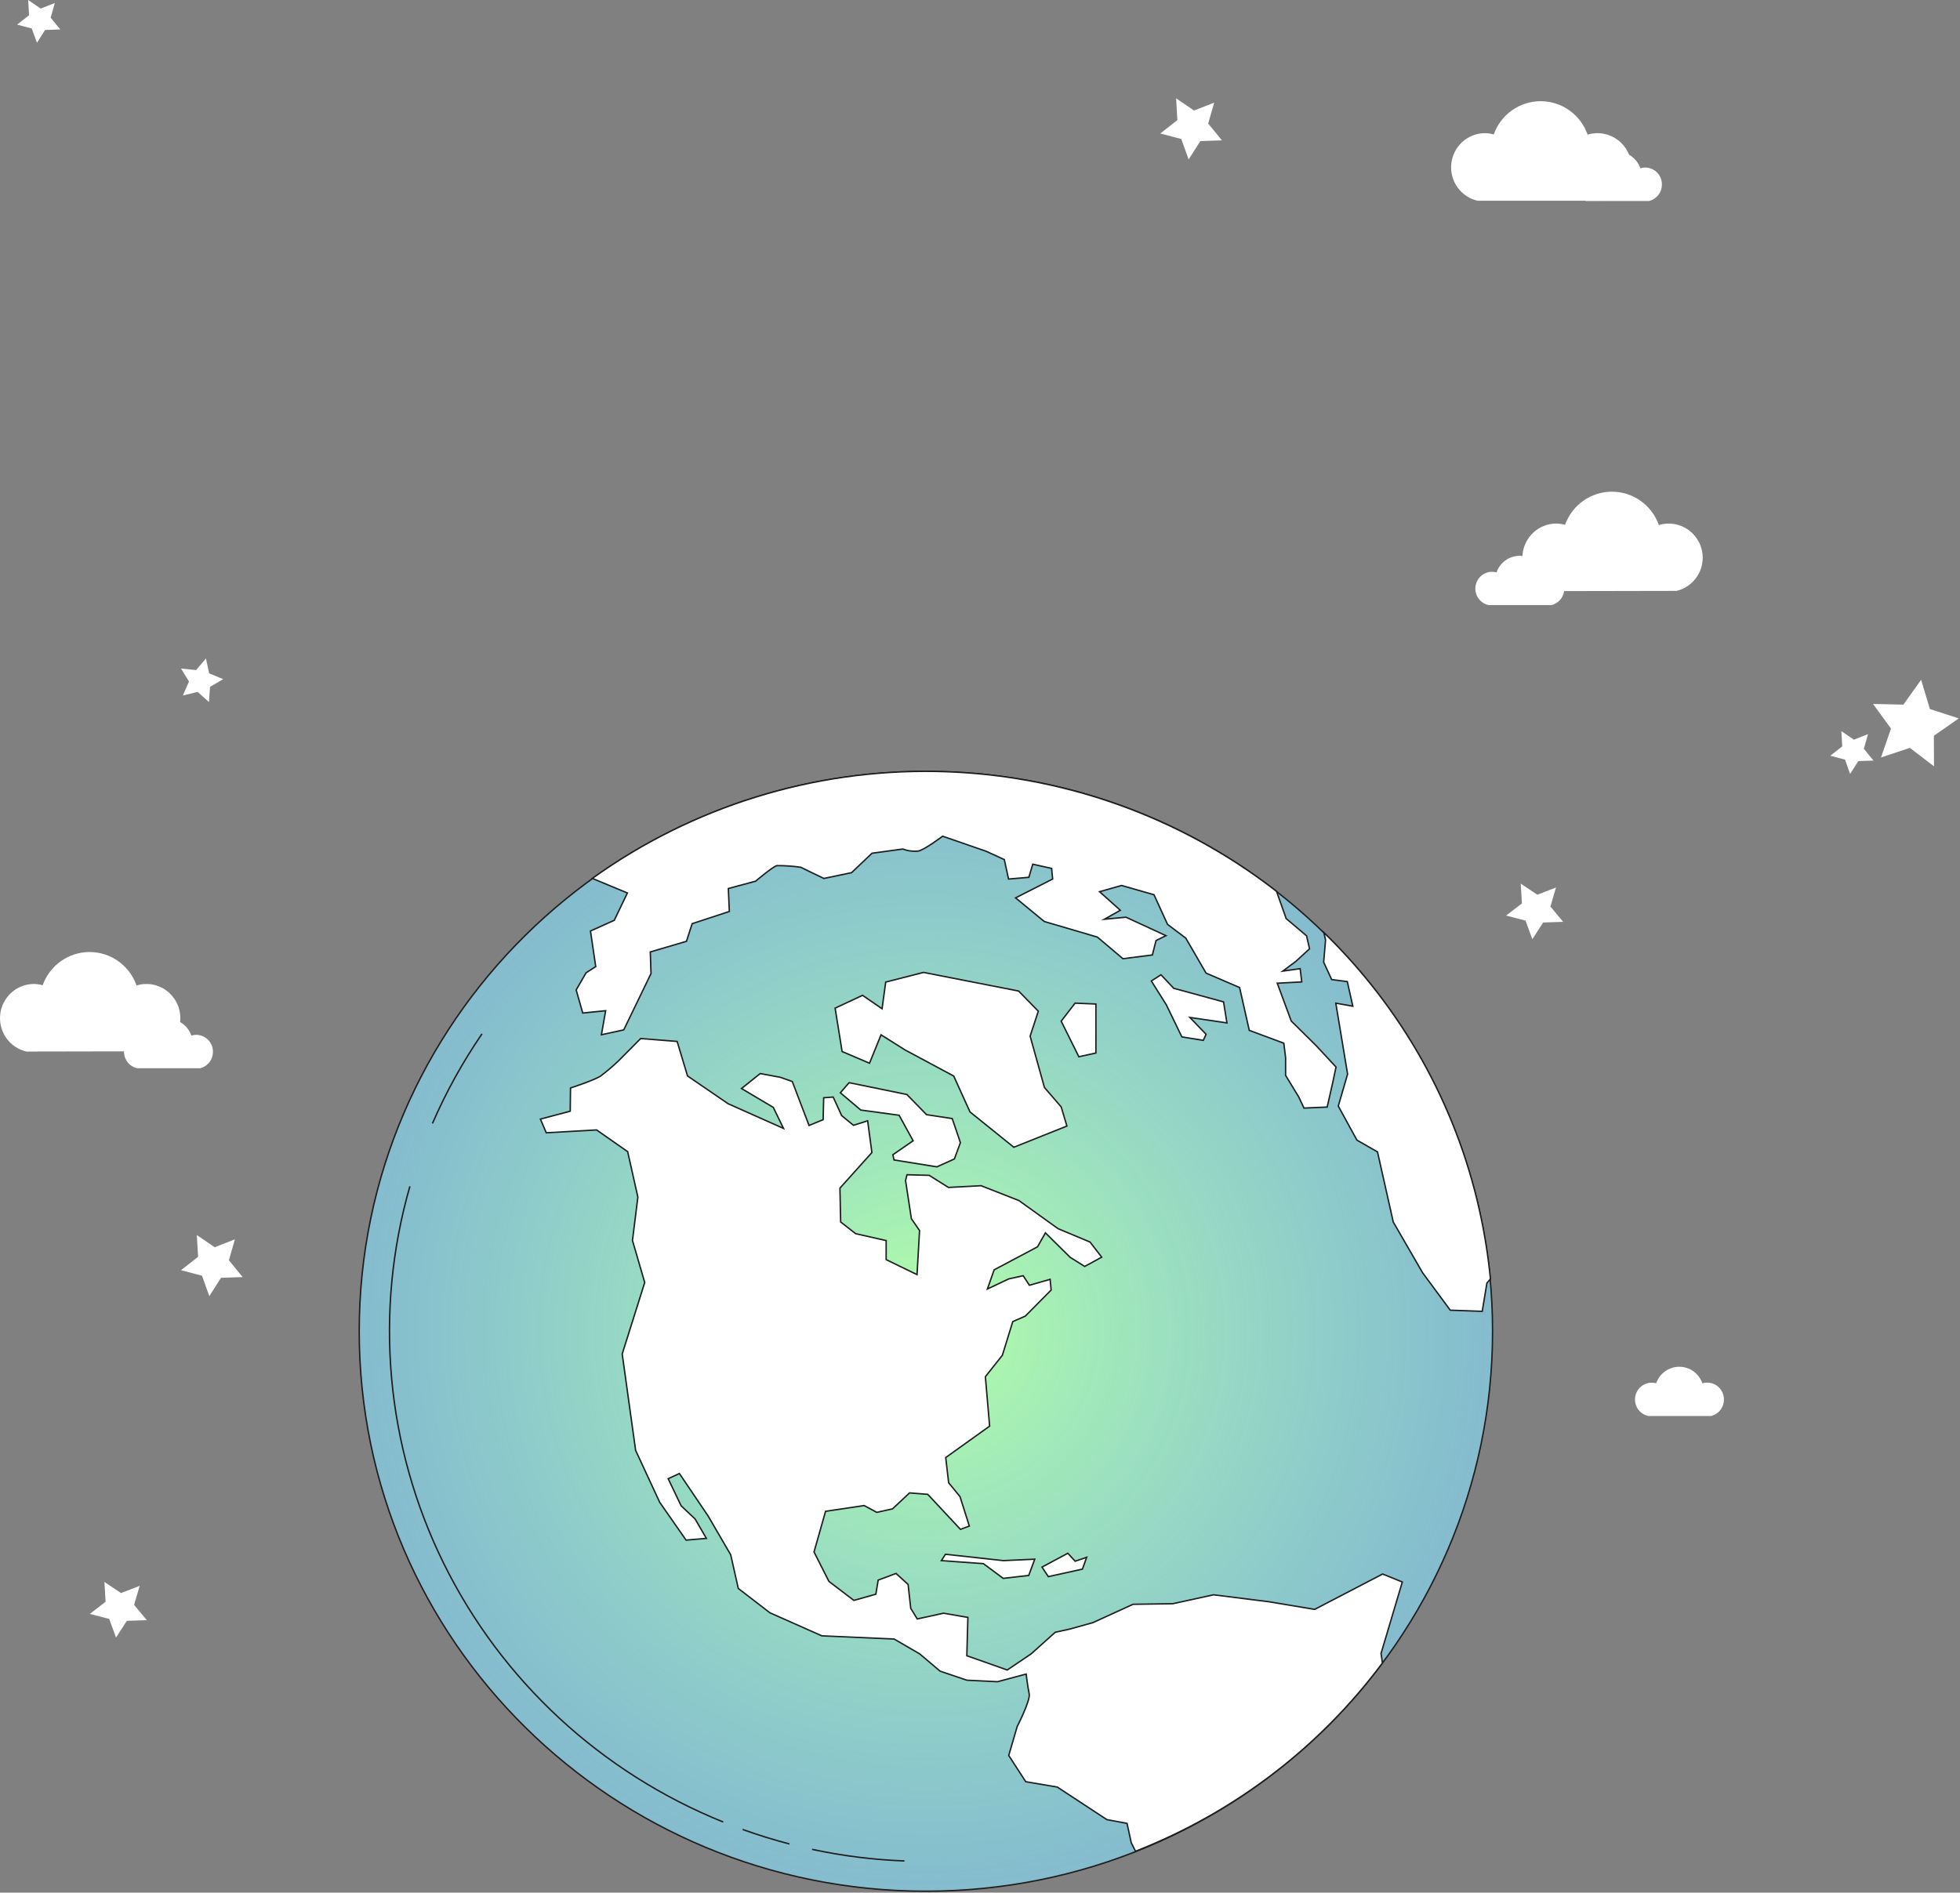 <svg width="1375" height="1328" viewBox="0 0 1375 1328" fill="none" xmlns="http://www.w3.org/2000/svg">
<rect x="0" y="0" width="1375" height="1328" fill="#808080" stroke="none"/>
<path d="M649.538 1327C869.092 1327 1047.08 1151.12 1047.08 934.154C1047.08 717.191 869.092 541.308 649.538 541.308C429.984 541.308 252 717.191 252 934.154C252 1151.12 429.984 1327 649.538 1327Z" fill="url(#paint0_radial_93_2)" stroke="#1E1E1E" stroke-miterlimit="10"/>
<path d="M569.69 1297.62C591.007 1302.21 612.693 1304.93 634.494 1305.76" stroke="#1E1E1E" stroke-miterlimit="10"/>
<path d="M520.976 1283.67C531.751 1287.53 542.706 1290.95 553.81 1293.84" stroke="#1E1E1E" stroke-miterlimit="10"/>
<path d="M287.551 832.388C262.249 920.439 270.681 1014.62 311.234 1096.91C351.787 1179.2 421.616 1243.84 507.364 1278.45" stroke="#1E1E1E" stroke-miterlimit="10"/>
<path d="M338.146 725.401C324.552 745.22 312.907 766.279 303.371 788.289" stroke="#1E1E1E" stroke-miterlimit="10"/>
<path d="M595.659 759.676L636.195 767.965L650.015 782.124L668.015 784.867L673.746 801.739L669.537 813.184L657.269 818.73L627.18 813.892L626.375 810.235L640.583 800.442L630.762 782.537L603.868 778.879L589.54 766.756L595.659 759.676Z" fill="white" stroke="#1E1E1E" stroke-miterlimit="10"/>
<path d="M922.274 1129.25L890.126 1123.88L851.321 1119.01L822.785 1125.27L794.846 1125.68L766.787 1138.51L750.429 1143.08L740.281 1145.3L723.386 1160.46L706.61 1171.78L678.253 1161.76L678.999 1134.88L661.895 1131.93L643.478 1135.97L638.911 1128.51L637.06 1111.73L628.583 1104.03L616.076 1108.69L614.434 1118.6L599.002 1122.94L581.51 1109.6L571.063 1088.96L579.152 1060.43L606.256 1056.39L615.061 1061.17L626.135 1058.72L638.075 1047.51L650.851 1048.52L673.775 1073.09L680.014 1070.79L673.477 1050.14L665.507 1040.4L663.448 1022.71L694.252 1000.67L691.267 965.982L703.207 950.909L710.491 927.311L719.296 923.447L737.415 905.158L736.699 897.666L722.162 901.825L717.774 895.129L707.625 897.371L692.7 904.45L697.416 890.999L727.863 874.835L733.385 865.042L750.788 882.239L760.937 888.61L772.876 882.121L764.698 871.502L742.28 862.122L714.789 842.388L688.282 831.975L665.358 833.185L651.836 824.689L636.284 824.276L635.269 828.318L639.359 855.101L645.09 863.419L643.329 894.362L621.658 883.832V870.469L600.286 865.632L589.749 857.431L589.241 833.657L611.658 808.702L608.673 786.431L598.733 789.588L590.465 782.803L584.495 769.765L577.839 770.267L577.451 785.635L567.57 789.706L555.81 758.851L547.422 755.902L533.303 753.276L520.199 763.777L542.497 777.022L549.661 791.77L510.856 774.485L482.32 754.958L475.036 730.74L449.455 728.705L433.695 744.575C429.826 748.23 425.761 751.677 421.516 754.899C417.307 757.848 400.233 763.394 400.233 763.394L400.024 779.676L379.129 785.222L383.219 794.838L418.531 792.832L440.321 808.082L447.485 839.94L443.694 870.381L452.291 899.878L436.5 950.024L445.903 1017.66L462.798 1054.09L481.305 1080.64L495.543 1079.43L487.663 1065.86L477.842 1056.57L468.738 1037.54L476.618 1033.91L496.857 1063.85L512.617 1090.96L517.93 1114.56L540.139 1131.64L576.525 1147.8L627.27 1150.05L645.18 1160.46L659.507 1172.58L678.313 1178.95L699.804 1179.99L719.863 1174.62C719.863 1174.62 720.998 1183.91 722.013 1188.48C723.027 1193.05 713.625 1211.34 713.625 1211.34L707.655 1231.75L719.595 1250.16L741.713 1253.91L776.518 1276.77L790.637 1279.39L793.622 1293.05L796.607 1298.95C865.751 1271.86 925.78 1226.09 969.825 1166.86L968.839 1160.16L983.764 1110.02L969.944 1104.44L922.274 1129.25Z" fill="white" stroke="#1E1E1E" stroke-miterlimit="10"/>
<path d="M937.258 748.703L923.259 733.63L905.857 716.433L896.036 689.886L913.229 688.971L912.095 679.679L899.917 681.39L909.021 674.606L918.662 665.757L916.602 656.642L902.275 644.519L895.529 625.434C827.44 572.471 743.716 542.925 657.08 541.285C570.445 539.645 485.637 566.002 415.546 616.349L440.142 626.555L430.919 645.757L414.233 653.25L417.934 678.234L411.158 682.57L404.203 694.605L408.8 710.799L424.889 709.177L421.904 726.049L437.575 722.628L456.709 683.101L456.201 667.94L481.573 660.477L485.573 648.117L511.662 639.534L510.946 623.457L530.079 618.295C530.079 618.295 542.258 607.971 545.004 607.381C550.586 607.347 556.164 607.722 561.69 608.502L577.958 616.378L597.42 612.307L611.748 598.68L633.329 595.73C636.815 597.057 640.57 597.542 644.284 597.146C648.881 596.113 661.268 586.733 661.268 586.733L691.655 597.234L704.551 603.134L707.535 616.791L721.774 615.582L724.52 606.379L737.743 609.328L738.46 616.791L712.461 630.006L732.609 646.583L769.861 657.527L787.771 672.689L808.427 670.063L810.994 659.946L817.949 656.524L789.921 643.575L774.787 644.991L785.921 638.708L771.384 625.67L786.846 621.304L809.562 627.794L819.084 648.619L831.859 658.235L846.098 682.806L869.619 692.924L876.395 722.952L900.633 731.978L901.887 742.096V754.544L911.11 769.705L914.782 777.493L931.05 776.785L934.93 759.706L937.258 748.703Z" fill="white" stroke="#1E1E1E" stroke-miterlimit="10"/>
<path d="M928.752 654.37L929.916 659.591L928.603 675.166L934.214 687.319L945.169 688.735L949.049 706.02L937.11 703.896L945.378 753.658L938.841 776.106L951.915 799.969L966.362 808.258L977.407 857.43L997.973 893.004L1017.41 919.315L1039.82 920.112L1043.11 900.29L1045.58 897.34C1044.01 881.093 1041.42 864.958 1037.85 849.023C1021.33 775.067 983.426 707.445 928.752 654.37Z" fill="white" stroke="#1E1E1E" stroke-miterlimit="10"/>
<path d="M714.58 695.372L647.866 682.305L621.36 689.089L618.793 707.79L605.092 698.381L585.869 707.377L590.764 737.819L609.987 746.019L618.076 726.108L634.971 736.727L669.06 755.016L680.492 780.206L711.207 804.984L748.46 790.117L744.46 776.696L732.699 763.039L722.67 727.023L728.401 709.531L714.58 695.372Z" fill="white" stroke="#1E1E1E" stroke-miterlimit="10"/>
<path d="M768.817 704.487L754.191 703.868L744.46 716.522L756.848 741.477L768.817 738.852V704.487Z" fill="white" stroke="#1E1E1E" stroke-miterlimit="10"/>
<path d="M858.366 702.983L823.382 693.456L814.457 683.958L807.711 688.323L818.248 705.107L829.114 727.555L844.158 729.973L846.098 725.726L834.725 713.897L860.724 717.732L858.366 702.983Z" fill="white" stroke="#1E1E1E" stroke-miterlimit="10"/>
<path d="M663.269 1090.58L660.403 1095.03L689.865 1097.15L703.775 1107.48L721.685 1105.44L725.893 1094.03L703.894 1095.03L663.269 1090.58Z" fill="white" stroke="#1E1E1E" stroke-miterlimit="10"/>
<path d="M749.116 1089.87L730.998 1099.57L735.415 1106.27L759.355 1100.99L762.34 1092.7L754.25 1095.45L749.116 1089.87Z" fill="white" stroke="#1E1E1E" stroke-miterlimit="10"/>
<path d="M1144.52 117.441C1144.52 113.692 1143.65 109.996 1141.97 106.647C1140.3 103.298 1137.87 100.391 1134.88 98.157C1131.89 95.924 1128.42 94.426 1124.75 93.784C1121.08 93.142 1117.31 93.374 1113.75 94.461C1111.35 87.612 1106.9 81.679 1101.01 77.478C1095.13 73.277 1088.09 71.014 1080.88 71C1073.66 70.986 1066.62 73.221 1060.72 77.399C1054.81 81.577 1050.34 87.492 1047.92 94.332C1045.83 93.731 1043.66 93.426 1041.49 93.426C1035.66 93.514 1030.06 95.751 1025.75 99.713C1021.44 103.676 1018.73 109.09 1018.12 114.931C1017.51 120.772 1019.05 126.635 1022.44 131.412C1025.84 136.188 1030.86 139.547 1036.54 140.853L1126.23 140.831C1131.45 139.571 1136.09 136.577 1139.41 132.333C1142.73 128.088 1144.53 122.842 1144.52 117.441Z" fill="white"/>
<path d="M1165.87 129.362C1165.88 127.517 1165.45 125.697 1164.63 124.048C1163.8 122.399 1162.61 120.968 1161.13 119.869C1159.66 118.77 1157.95 118.035 1156.15 117.721C1154.34 117.408 1152.49 117.526 1150.73 118.066C1149.57 114.67 1147.39 111.723 1144.48 109.637C1141.58 107.551 1138.1 106.43 1134.53 106.43C1130.96 106.43 1127.48 107.551 1124.58 109.637C1121.68 111.723 1119.49 114.67 1118.33 118.066C1116.81 117.635 1115.23 117.516 1113.66 117.716C1112.1 117.916 1110.59 118.431 1109.23 119.23C1107.87 120.029 1106.68 121.097 1105.74 122.368C1104.79 123.64 1104.11 125.089 1103.74 126.631C1103.37 128.172 1103.3 129.774 1103.56 131.34C1103.81 132.906 1104.38 134.404 1105.22 135.745C1106.06 137.087 1107.16 138.244 1108.46 139.147C1109.76 140.05 1111.22 140.682 1112.76 141.003H1156.88C1159.47 140.378 1161.77 138.885 1163.4 136.769C1165.04 134.654 1165.91 132.042 1165.87 129.362Z" fill="white"/>
<path d="M1194.51 391.379C1194.51 387.63 1193.64 383.934 1191.96 380.585C1190.29 377.236 1187.86 374.329 1184.87 372.095C1181.88 369.861 1178.41 368.364 1174.74 367.722C1171.07 367.08 1167.3 367.312 1163.74 368.399C1161.32 361.566 1156.87 355.651 1150.99 351.462C1145.11 347.274 1138.09 345.017 1130.88 345C1123.68 344.984 1116.65 347.208 1110.75 351.37C1104.85 355.531 1100.37 361.426 1097.93 368.248C1095.84 367.647 1093.67 367.342 1091.5 367.343C1085.67 367.431 1080.07 369.667 1075.76 373.63C1071.45 377.592 1068.74 383.006 1068.13 388.847C1067.52 394.688 1069.06 400.552 1072.45 405.328C1075.85 410.105 1080.87 413.464 1086.55 414.769L1176.24 414.597C1181.43 413.339 1186.04 410.369 1189.36 406.16C1192.67 401.952 1194.48 396.748 1194.51 391.379Z" fill="white"/>
<path d="M1097.4 412.997C1097.4 409.864 1096.17 406.859 1093.97 404.644C1091.77 402.428 1088.78 401.184 1085.67 401.184C1084.52 401.168 1083.37 401.321 1082.26 401.637C1081.1 398.24 1078.92 395.294 1076.01 393.207C1073.11 391.121 1069.63 390 1066.06 390C1062.49 390 1059.02 391.121 1056.11 393.207C1053.21 395.294 1051.02 398.24 1049.86 401.637C1048.84 401.35 1047.79 401.205 1046.73 401.205C1043.83 401.206 1041.04 402.287 1038.88 404.24C1036.73 406.193 1035.37 408.88 1035.06 411.783C1034.76 414.686 1035.54 417.6 1037.24 419.961C1038.94 422.323 1041.46 423.966 1044.29 424.574H1088.43C1091 423.946 1093.29 422.461 1094.92 420.359C1096.55 418.258 1097.43 415.663 1097.4 412.997Z" fill="white"/>
<path d="M126.531 714.45C126.538 710.7 125.671 707.001 124 703.65C122.33 700.298 119.902 697.387 116.912 695.151C113.922 692.914 110.452 691.414 106.782 690.771C103.112 690.128 99.344 690.36 95.778 691.449C93.372 684.602 88.92 678.672 83.033 674.474C77.146 670.276 70.112 668.014 62.897 668C55.682 667.986 48.64 670.22 42.737 674.395C36.833 678.57 32.358 684.482 29.925 691.319C27.834 690.728 25.673 690.424 23.501 690.414C17.667 690.502 12.067 692.738 7.761 696.701C3.454 700.664 0.74 706.077 0.13 711.918C-0.479 717.759 1.059 723.623 4.454 728.399C7.849 733.176 12.865 736.535 18.554 737.84L108.242 737.668C113.437 736.425 118.065 733.459 121.382 729.248C124.699 725.037 126.513 719.825 126.531 714.45Z" fill="white"/>
<path d="M149.381 737.923C149.381 734.79 148.144 731.785 145.943 729.57C143.742 727.354 140.757 726.109 137.645 726.109C136.492 726.109 135.345 726.276 134.24 726.605C133.075 723.217 130.889 720.278 127.987 718.198C125.086 716.118 121.612 715 118.05 715C114.487 715 111.013 716.118 108.112 718.198C105.21 720.278 103.024 723.217 101.859 726.605C100.346 726.185 98.765 726.074 97.208 726.28C95.652 726.485 94.153 727.003 92.799 727.803C91.445 728.602 90.264 729.666 89.326 730.933C88.388 732.2 87.712 733.644 87.338 735.178C86.964 736.713 86.9 738.307 87.149 739.867C87.398 741.427 87.955 742.921 88.788 744.261C89.621 745.6 90.712 746.757 91.997 747.665C93.282 748.572 94.735 749.21 96.27 749.542H140.407C142.989 748.913 145.281 747.422 146.911 745.311C148.541 743.201 149.412 740.596 149.381 737.923Z" fill="white"/>
<path d="M1209.38 981.923C1209.38 978.79 1208.14 975.785 1205.94 973.57C1203.74 971.354 1200.76 970.109 1197.64 970.109C1196.49 970.109 1195.35 970.276 1194.24 970.605C1193.07 967.217 1190.89 964.278 1187.99 962.198C1185.09 960.118 1181.61 959 1178.05 959C1174.49 959 1171.01 960.118 1168.11 962.198C1165.21 964.278 1163.02 967.217 1161.86 970.605C1160.35 970.185 1158.76 970.074 1157.21 970.28C1155.65 970.485 1154.15 971.003 1152.8 971.803C1151.44 972.602 1150.26 973.666 1149.33 974.933C1148.39 976.2 1147.71 977.644 1147.34 979.178C1146.96 980.713 1146.9 982.307 1147.15 983.867C1147.4 985.427 1147.96 986.921 1148.79 988.261C1149.62 989.6 1150.71 990.757 1152 991.665C1153.28 992.572 1154.74 993.21 1156.27 993.542H1200.41C1202.99 992.913 1205.28 991.422 1206.91 989.311C1208.54 987.201 1209.41 984.596 1209.38 981.923Z" fill="white"/>
<path d="M1374.16 504.055L1356.66 516.278L1356.77 537.706L1339.81 524.75L1319.59 531.476L1326.59 511.233L1314 493.944L1335.29 494.397L1347.73 477L1353.88 497.523L1374.16 504.055Z" fill="white"/>
<path d="M164.777 869.586L160.58 884.267L170.217 896.08L155.033 896.598L146.852 909.468L141.691 895.11L127 891.252L138.971 881.852L138.072 866.59L150.643 875.148L164.777 869.586Z" fill="white"/>
<path d="M1091.58 622.725L1087.68 636.078L1096.6 646.824L1082.56 647.294L1074.99 659L1070.19 645.941L1056.6 642.431L1067.68 633.882L1066.84 620L1078.48 627.784L1091.58 622.725Z" fill="white"/>
<path d="M97.985 1112.73L94.08 1126.08L103 1136.82L88.966 1137.29L81.394 1149L76.598 1135.94L63 1132.43L74.08 1123.88L73.248 1110L84.883 1117.78L97.985 1112.73Z" fill="white"/>
<path d="M38.47 2.091L35.536 12.396L42.282 20.674L31.638 21.018L25.92 30.051L22.279 19.984L12 17.267L20.395 10.693L19.753 0L28.576 6.015L38.47 2.091Z" fill="white"/>
<path d="M156.575 476.53L147.366 481.919L146.574 492.612L138.65 485.476L128.306 487.998L132.589 478.19L127 469.092L137.601 470.17L144.475 462L146.724 472.477L156.575 476.53Z" fill="white"/>
<path d="M1310.49 515.091L1307.54 525.396L1314.3 533.674L1303.66 534.019L1297.92 543.051L1294.3 532.984L1284 530.289L1292.39 523.692L1291.77 513L1300.58 519.015L1310.49 515.091Z" fill="white"/>
<path d="M851.799 71.996L847.58 86.677L857.217 98.491L842.055 99.008L833.874 111.878L828.691 97.52L814 93.662L825.971 84.263L825.072 69L837.643 77.558L851.799 71.996Z" fill="white"/>
<defs>
<radialGradient id="paint0_radial_93_2" cx="0" cy="0" r="1" gradientUnits="userSpaceOnUse" gradientTransform="translate(650 934) rotate(90.067) scale(393 397.694)">
<stop stop-color="#B2FFA6"/>
<stop offset="1" stop-color="#88E2FF" stop-opacity="0.61"/>
</radialGradient>
</defs>
</svg>
